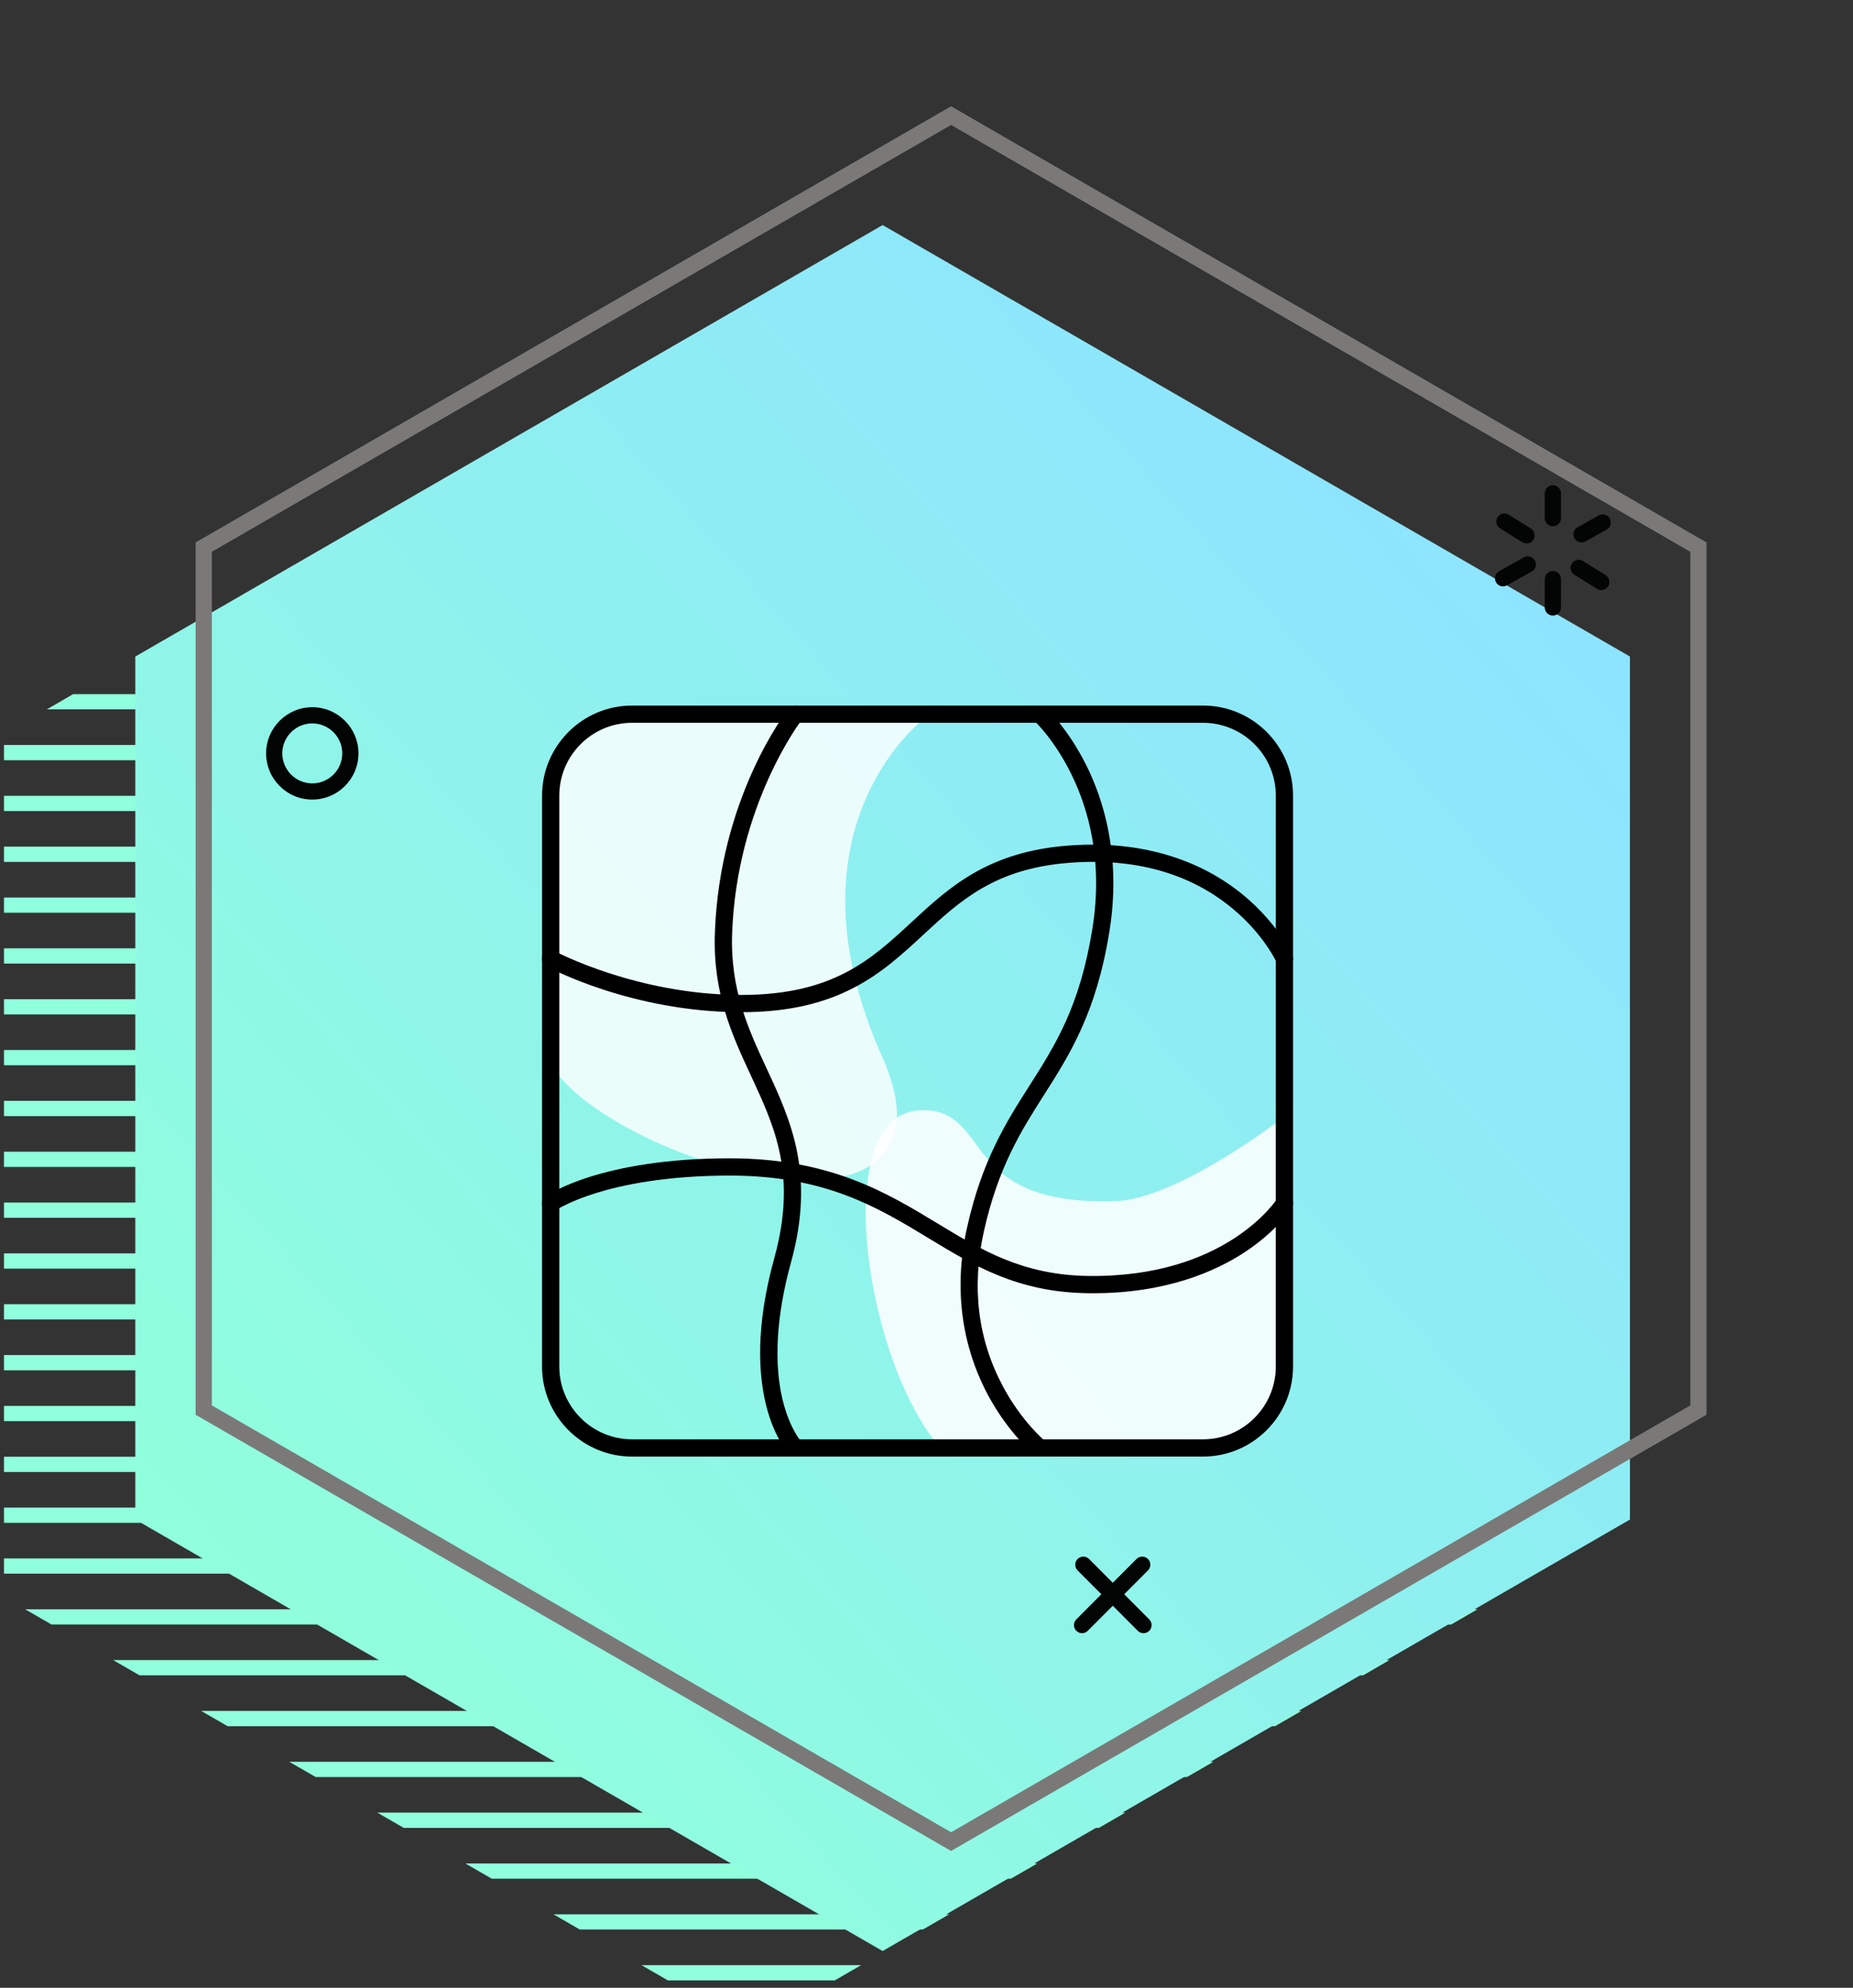 <?xml version="1.0" encoding="UTF-8" standalone="no"?><!-- Generator: Gravit.io --><svg xmlns="http://www.w3.org/2000/svg" xmlns:xlink="http://www.w3.org/1999/xlink" style="isolation:isolate" viewBox="0 0 619 664" width="619pt" height="664pt"><rect x="0" y="0" width="619" height="664" fill="#333333" stroke="none"/><defs><clipPath id="_clipPath_WUDZMAQTtcTsbO6MbT7GB7g5HYbhQ1Y7"><rect width="619" height="664"/></clipPath></defs><g clip-path="url(#_clipPath_WUDZMAQTtcTsbO6MbT7GB7g5HYbhQ1Y7)"><g><rect x="1.33" y="469.621" width="499.3" height="5.092" transform="matrix(1,0,0,1,0,0)" fill="rgb(144,255,220)"/><rect x="1.33" y="486.605" width="499.3" height="5.092" transform="matrix(1,0,0,1,0,0)" fill="rgb(144,255,220)"/><rect x="1.33" y="503.584" width="499.3" height="5.1" transform="matrix(1,0,0,1,0,0)" fill="rgb(144,255,220)"/><rect x="1.33" y="520.567" width="499.3" height="5.096" transform="matrix(1,0,0,1,0,0)" fill="rgb(144,255,220)"/><rect x="1.33" y="401.692" width="499.3" height="5.092" transform="matrix(1,0,0,1,0,0)" fill="rgb(144,255,220)"/><rect x="1.33" y="452.638" width="499.3" height="5.096" transform="matrix(1,0,0,1,0,0)" fill="rgb(144,255,220)"/><rect x="1.33" y="418.671" width="499.3" height="5.096" transform="matrix(1,0,0,1,0,0)" fill="rgb(144,255,220)"/><rect x="1.33" y="435.655" width="499.3" height="5.096" transform="matrix(1,0,0,1,0,0)" fill="rgb(144,255,220)"/><path d=" M 96.63 588.501 L 105.451 593.592 L 396.509 593.592 L 405.33 588.501 L 96.63 588.501 Z " fill-rule="evenodd" fill="rgb(144,255,220)"/><path d=" M 184.872 639.447 L 193.697 644.542 L 308.263 644.542 L 317.084 639.447 L 184.872 639.447 Z " fill-rule="evenodd" fill="rgb(144,255,220)"/><path d=" M 214.288 656.43 L 223.113 661.522 L 278.851 661.522 L 287.672 656.43 L 214.288 656.43 Z " fill-rule="evenodd" fill="rgb(144,255,220)"/><path d=" M 155.459 622.463 L 164.28 627.559 L 337.68 627.559 L 346.501 622.463 L 155.459 622.463 Z " fill-rule="evenodd" fill="rgb(144,255,220)"/><path d=" M 67.213 571.517 L 76.038 576.609 L 425.922 576.609 L 434.747 571.517 L 67.213 571.517 Z " fill-rule="evenodd" fill="rgb(144,255,220)"/><path d=" M 126.043 605.48 L 134.868 610.576 L 367.093 610.576 L 375.914 605.48 L 126.043 605.48 Z " fill-rule="evenodd" fill="rgb(144,255,220)"/><path d=" M 37.801 554.53 L 46.626 559.626 L 455.339 559.626 L 464.159 554.53 L 37.801 554.53 Z " fill-rule="evenodd" fill="rgb(144,255,220)"/><path d=" M 8.384 537.551 L 17.209 542.646 L 484.751 542.646 L 493.576 537.551 L 8.384 537.551 Z " fill-rule="evenodd" fill="rgb(144,255,220)"/><rect x="1.33" y="384.709" width="499.3" height="5.092" transform="matrix(1,0,0,1,0,0)" fill="rgb(144,255,220)"/><path d=" M 112.684 180.917 L 103.859 186.017 L 398.101 186.017 L 389.276 180.917 L 112.684 180.917 Z " fill-rule="evenodd" fill="rgb(144,255,220)"/><path d=" M 142.101 163.938 L 133.276 169.029 L 368.684 169.029 L 359.864 163.938 L 142.101 163.938 Z " fill-rule="evenodd" fill="rgb(144,255,220)"/><path d=" M 53.855 214.884 L 45.03 219.979 L 456.93 219.979 L 448.105 214.884 L 53.855 214.884 Z " fill-rule="evenodd" fill="rgb(144,255,220)"/><path d=" M 83.272 197.9 L 74.447 202.996 L 427.514 202.996 L 418.689 197.9 L 83.272 197.9 Z " fill-rule="evenodd" fill="rgb(144,255,220)"/><path d=" M 171.513 146.954 L 162.688 152.05 L 339.272 152.05 L 330.447 146.954 L 171.513 146.954 Z " fill-rule="evenodd" fill="rgb(144,255,220)"/><path d=" M 200.926 129.971 L 192.105 135.067 L 309.855 135.067 L 301.03 129.971 L 200.926 129.971 Z " fill-rule="evenodd" fill="rgb(144,255,220)"/><path d=" M 250.934 101.1 L 251.026 101.1 L 250.98 101.075 L 250.934 101.1 Z " fill-rule="evenodd" fill="rgb(144,255,220)"/><path d=" M 230.343 112.988 L 221.518 118.084 L 280.443 118.084 L 271.618 112.988 L 230.343 112.988 Z " fill-rule="evenodd" fill="rgb(144,255,220)"/><path d=" M 24.438 231.867 L 15.617 236.959 L 486.343 236.959 L 477.518 231.867 L 24.438 231.867 Z " fill-rule="evenodd" fill="rgb(144,255,220)"/><rect x="1.33" y="333.763" width="499.3" height="5.092" transform="matrix(1,0,0,1,0,0)" fill="rgb(144,255,220)"/><rect x="1.33" y="316.775" width="499.3" height="5.096" transform="matrix(1,0,0,1,0,0)" fill="rgb(144,255,220)"/><rect x="1.33" y="350.742" width="499.3" height="5.096" transform="matrix(1,0,0,1,0,0)" fill="rgb(144,255,220)"/><rect x="1.33" y="299.796" width="499.3" height="5.092" transform="matrix(1,0,0,1,0,0)" fill="rgb(144,255,220)"/><rect x="1.33" y="367.725" width="499.3" height="5.096" transform="matrix(1,0,0,1,0,0)" fill="rgb(144,255,220)"/><rect x="1.33" y="248.846" width="499.3" height="5.096" transform="matrix(1,0,0,1,0,0)" fill="rgb(144,255,220)"/><rect x="1.33" y="282.813" width="499.3" height="5.096" transform="matrix(1,0,0,1,0,0)" fill="rgb(144,255,220)"/><rect x="1.33" y="265.83" width="499.3" height="5.096" transform="matrix(1,0,0,1,0,0)" fill="rgb(144,255,220)"/><linearGradient id="_lgradient_6" x1="0.102" y1="0.852" x2="0.834" y2="0.104" gradientTransform="matrix(499.296,0,0,576.542,45.197,75.175)" gradientUnits="userSpaceOnUse"><stop offset="1.739%" stop-opacity="1" style="stop-color:rgb(144,255,220)"/><stop offset="99.13%" stop-opacity="1" style="stop-color:rgb(141,228,255)"/></linearGradient><path d=" M 45.197 219.313 L 45.197 507.58 L 294.847 651.717 L 544.493 507.58 L 544.493 219.313 L 294.847 75.175 L 45.197 219.313 Z " fill-rule="evenodd" fill="url(#_lgradient_6)"/><path d=" M 70.767 469.459 L 317.709 612.034 L 564.651 469.459 L 564.651 184.317 L 317.709 41.746 L 70.767 184.317 L 70.767 469.459 Z  M 317.709 618.284 L 65.351 472.584 L 65.351 181.192 L 317.709 35.496 L 570.064 181.192 L 570.064 472.584 L 317.709 618.284 Z " fill-rule="evenodd" fill="rgb(122,121,120)"/><path d=" M 518.739 162.079 C 517.239 162.079 516.03 163.292 516.03 164.788 L 516.03 173.088 C 516.03 174.584 517.239 175.792 518.739 175.792 C 520.23 175.792 521.443 174.584 521.443 173.088 L 521.443 164.788 C 521.443 163.292 520.23 162.079 518.739 162.079 Z " fill="rgb(3,4,4)"/><path d=" M 518.739 190.742 C 517.239 190.742 516.03 191.95 516.03 193.446 L 516.03 202.917 C 516.03 204.413 517.239 205.625 518.739 205.625 C 520.23 205.625 521.443 204.413 521.443 202.917 L 521.443 193.446 C 521.443 191.95 520.23 190.742 518.739 190.742 Z " fill="rgb(3,4,4)"/><path d=" M 528.318 181.196 C 528.759 181.196 529.214 181.084 529.634 180.85 L 536.693 176.9 C 537.997 176.167 538.464 174.517 537.73 173.213 C 537.005 171.909 535.355 171.446 534.051 172.175 L 526.989 176.129 C 525.684 176.859 525.218 178.509 525.951 179.813 C 526.443 180.696 527.364 181.196 528.318 181.196 Z " fill="rgb(3,4,4)"/><path d=" M 509.043 186.179 L 500.78 190.804 C 499.476 191.538 499.009 193.188 499.739 194.492 C 500.234 195.375 501.159 195.875 502.105 195.875 C 502.551 195.875 503.005 195.763 503.426 195.529 L 511.684 190.9 C 512.993 190.171 513.455 188.521 512.726 187.217 C 511.997 185.917 510.351 185.446 509.043 186.179 Z " fill="rgb(3,4,4)"/><path d=" M 501.126 176.517 L 508.518 181.125 C 508.964 181.404 509.459 181.538 509.947 181.538 C 510.851 181.538 511.734 181.084 512.247 180.263 C 513.039 178.996 512.651 177.325 511.384 176.534 L 503.997 171.925 C 502.726 171.134 501.059 171.521 500.264 172.788 C 499.476 174.054 499.864 175.725 501.126 176.517 Z " fill="rgb(3,4,4)"/><path d=" M 536.343 192.104 L 528.789 187.392 C 527.518 186.6 525.851 186.988 525.059 188.254 C 524.268 189.521 524.655 191.192 525.922 191.984 L 533.48 196.7 C 533.926 196.975 534.418 197.109 534.914 197.109 C 535.81 197.109 536.693 196.659 537.205 195.838 C 538.001 194.567 537.614 192.896 536.343 192.104 Z " fill="rgb(3,4,4)"/><path d=" M 104.317 261.675 C 98.797 261.675 94.305 257.184 94.305 251.659 C 94.305 246.138 98.797 241.646 104.317 241.646 C 109.842 241.646 114.334 246.138 114.334 251.659 C 114.334 257.184 109.842 261.675 104.317 261.675 Z  M 104.317 236.234 C 95.813 236.234 88.892 243.155 88.892 251.659 C 88.892 260.167 95.813 267.088 104.317 267.088 C 112.826 267.088 119.747 260.167 119.747 251.659 C 119.747 243.155 112.826 236.234 104.317 236.234 Z " fill="rgb(3,4,4)"/><path d=" M 375.551 532.538 L 383.48 524.58 C 384.534 523.521 384.534 521.809 383.472 520.751 C 382.414 519.696 380.701 519.701 379.647 520.759 L 371.73 528.705 L 363.805 520.759 C 362.751 519.701 361.039 519.696 359.98 520.751 C 358.918 521.809 358.918 523.521 359.972 524.58 L 367.909 532.538 L 359.547 540.93 C 358.489 541.988 358.493 543.701 359.551 544.755 C 360.08 545.284 360.772 545.542 361.464 545.542 C 362.155 545.542 362.851 545.28 363.38 544.751 L 371.73 536.371 L 380.076 544.751 C 380.601 545.28 381.297 545.542 381.989 545.542 C 382.68 545.542 383.372 545.284 383.901 544.755 C 384.959 543.701 384.964 541.988 383.905 540.93 L 375.551 532.538 Z " fill="rgb(3,4,4)"/></g><g><g opacity="0.81"><path d=" M 270.279 394.155 C 253.976 394.155 232.148 388.241 213.313 378.719 C 203.619 373.819 181.071 360.834 181.071 346.141 L 181.071 265.757 C 181.071 249.17 194.566 235.675 211.153 235.675 L 306.139 235.675 C 307.375 235.675 308.473 236.463 308.869 237.634 C 309.265 238.805 308.87 240.098 307.887 240.848 C 303.803 243.987 294.495 253.801 288.524 268.45 C 284.152 279.176 282.089 290.905 282.394 303.31 C 282.777 318.906 286.921 335.64 294.711 353.046 C 300.589 366.181 301.2 376.497 296.527 383.708 C 292.097 390.543 283.021 394.155 270.279 394.155 Z " fill="rgb(255,255,255)"/></g><g opacity="0.86"><path d=" M 401.494 486.55 L 317.88 486.55 C 317.076 486.55 316.308 486.214 315.763 485.624 C 305.811 474.85 297.404 456.41 292.698 435.03 C 288.168 414.445 288.023 395.229 292.312 383.625 C 295.83 374.107 301.589 371.519 305.802 371.024 C 306.793 370.908 307.759 370.849 308.673 370.849 C 317.683 370.849 321.729 376.337 326.013 382.148 C 332.302 390.676 340.127 401.29 368.884 401.29 C 370.019 401.29 371.192 401.273 372.373 401.24 C 392.763 400.665 426.596 374.81 426.935 374.549 C 427.806 373.879 428.982 373.763 429.966 374.247 C 430.951 374.732 431.575 375.734 431.575 376.833 L 431.575 456.468 C 431.576 473.056 418.081 486.55 401.494 486.55 Z " fill="rgb(255,255,255)"/></g><path d=" M 401.865 486.55 L 211.153 486.55 C 194.566 486.55 181.071 473.056 181.071 456.469 L 181.071 265.757 C 181.071 249.17 194.565 235.675 211.153 235.675 L 401.865 235.675 C 418.452 235.675 431.947 249.17 431.947 265.757 L 431.947 456.469 C 431.947 473.056 418.452 486.55 401.865 486.55 Z  M 211.153 241.439 C 197.744 241.439 186.835 252.348 186.835 265.757 L 186.835 456.469 C 186.835 469.878 197.744 480.786 211.153 480.786 L 401.865 480.786 C 415.274 480.786 426.183 469.878 426.183 456.469 L 426.183 265.757 C 426.183 252.348 415.274 241.439 401.865 241.439 L 211.153 241.439 Z " fill="rgb(0,0,0)"/><g><path d=" M 247.686 338.108 C 247.588 338.108 247.494 338.107 247.395 338.107 C 211.085 338.022 183.726 323.416 182.58 322.794 C 181.181 322.036 180.661 320.287 181.42 318.887 C 182.178 317.487 183.927 316.967 185.327 317.727 C 185.68 317.917 212.669 332.261 247.41 332.343 C 247.502 332.343 247.598 332.344 247.69 332.344 C 278.259 332.344 291.019 320.522 304.532 308.008 C 317.008 296.453 329.908 284.505 356.859 282.452 C 386.015 280.231 404.773 290.233 415.377 299.014 C 426.939 308.588 431.51 318.664 431.699 319.089 C 432.346 320.542 431.693 322.246 430.239 322.894 C 428.786 323.54 427.082 322.888 426.433 321.433 C 426.394 321.345 422.101 311.987 411.479 303.272 C 397.272 291.614 379.042 286.542 357.297 288.199 C 332.351 290.1 320.741 300.852 308.449 312.236 C 294.715 324.956 280.51 338.108 247.686 338.108 Z " fill="rgb(0,0,0)"/><path d=" M 365.146 431.99 C 364.525 431.99 363.902 431.986 363.271 431.976 C 339.917 431.623 325.446 422.849 310.126 413.559 C 293.202 403.297 275.701 392.685 243.822 392.685 C 243.803 392.685 243.784 392.685 243.765 392.685 C 222.316 392.694 207.638 395.862 199.101 398.518 C 189.876 401.389 185.653 404.293 185.611 404.322 C 184.31 405.229 182.513 404.918 181.601 403.619 C 180.688 402.321 180.992 400.532 182.286 399.614 C 183.016 399.096 200.656 386.938 243.763 386.921 C 243.781 386.921 243.803 386.921 243.821 386.921 C 277.314 386.921 296.332 398.453 313.115 408.63 C 327.747 417.503 341.568 425.883 363.359 426.213 C 409.554 426.902 426.456 400.701 426.621 400.437 C 427.465 399.088 429.244 398.678 430.592 399.521 C 431.942 400.364 432.352 402.142 431.509 403.492 C 431.318 403.798 426.701 411.071 415.908 418.208 C 406.325 424.544 389.812 431.99 365.146 431.99 Z " fill="rgb(0,0,0)"/></g><g><path d=" M 347.357 486.551 C 346.719 486.551 346.079 486.341 345.545 485.907 C 345.201 485.628 337.03 478.918 330.15 466.207 C 323.817 454.504 317.44 435.278 323.025 410.143 C 328.052 387.524 336.113 374.865 343.908 362.622 C 352.572 349.014 360.756 336.162 364.932 310.108 C 372.082 265.492 345.69 240.932 345.423 240.689 C 344.245 239.619 344.158 237.796 345.228 236.618 C 346.298 235.44 348.121 235.352 349.299 236.422 C 349.6 236.695 356.747 243.266 362.956 255.776 C 368.653 267.255 374.608 286.157 370.623 311.019 C 366.259 338.251 357.368 352.214 348.77 365.718 C 341.243 377.54 333.459 389.765 328.652 411.394 C 324.498 430.086 326.668 447.53 335.101 463.242 C 341.424 475.024 349.104 481.371 349.18 481.434 C 350.412 482.44 350.598 484.254 349.595 485.487 C 349.024 486.187 348.194 486.551 347.357 486.551 Z " fill="rgb(0,0,0)"/><path d=" M 265.647 486.548 C 264.887 486.548 264.13 486.249 263.565 485.652 C 262.839 484.886 245.918 466.348 258.659 420.224 C 266.304 392.543 258.816 376.435 250.888 359.381 C 244.602 345.858 238.102 331.875 238.804 311.735 C 240.378 266.613 262.451 237.975 263.389 236.778 C 264.372 235.526 266.183 235.308 267.436 236.289 C 268.688 237.271 268.907 239.083 267.925 240.336 C 267.623 240.723 246.067 268.862 244.564 311.935 C 243.91 330.696 250.114 344.043 256.115 356.951 C 264.133 374.2 272.424 392.035 264.214 421.758 C 260.803 434.106 257.571 452.157 261.542 468.028 C 263.893 477.424 267.724 481.661 267.762 481.702 C 268.835 482.867 268.775 484.687 267.618 485.769 C 267.061 486.288 266.353 486.548 265.647 486.548 Z " fill="rgb(0,0,0)"/></g></g></g></svg>